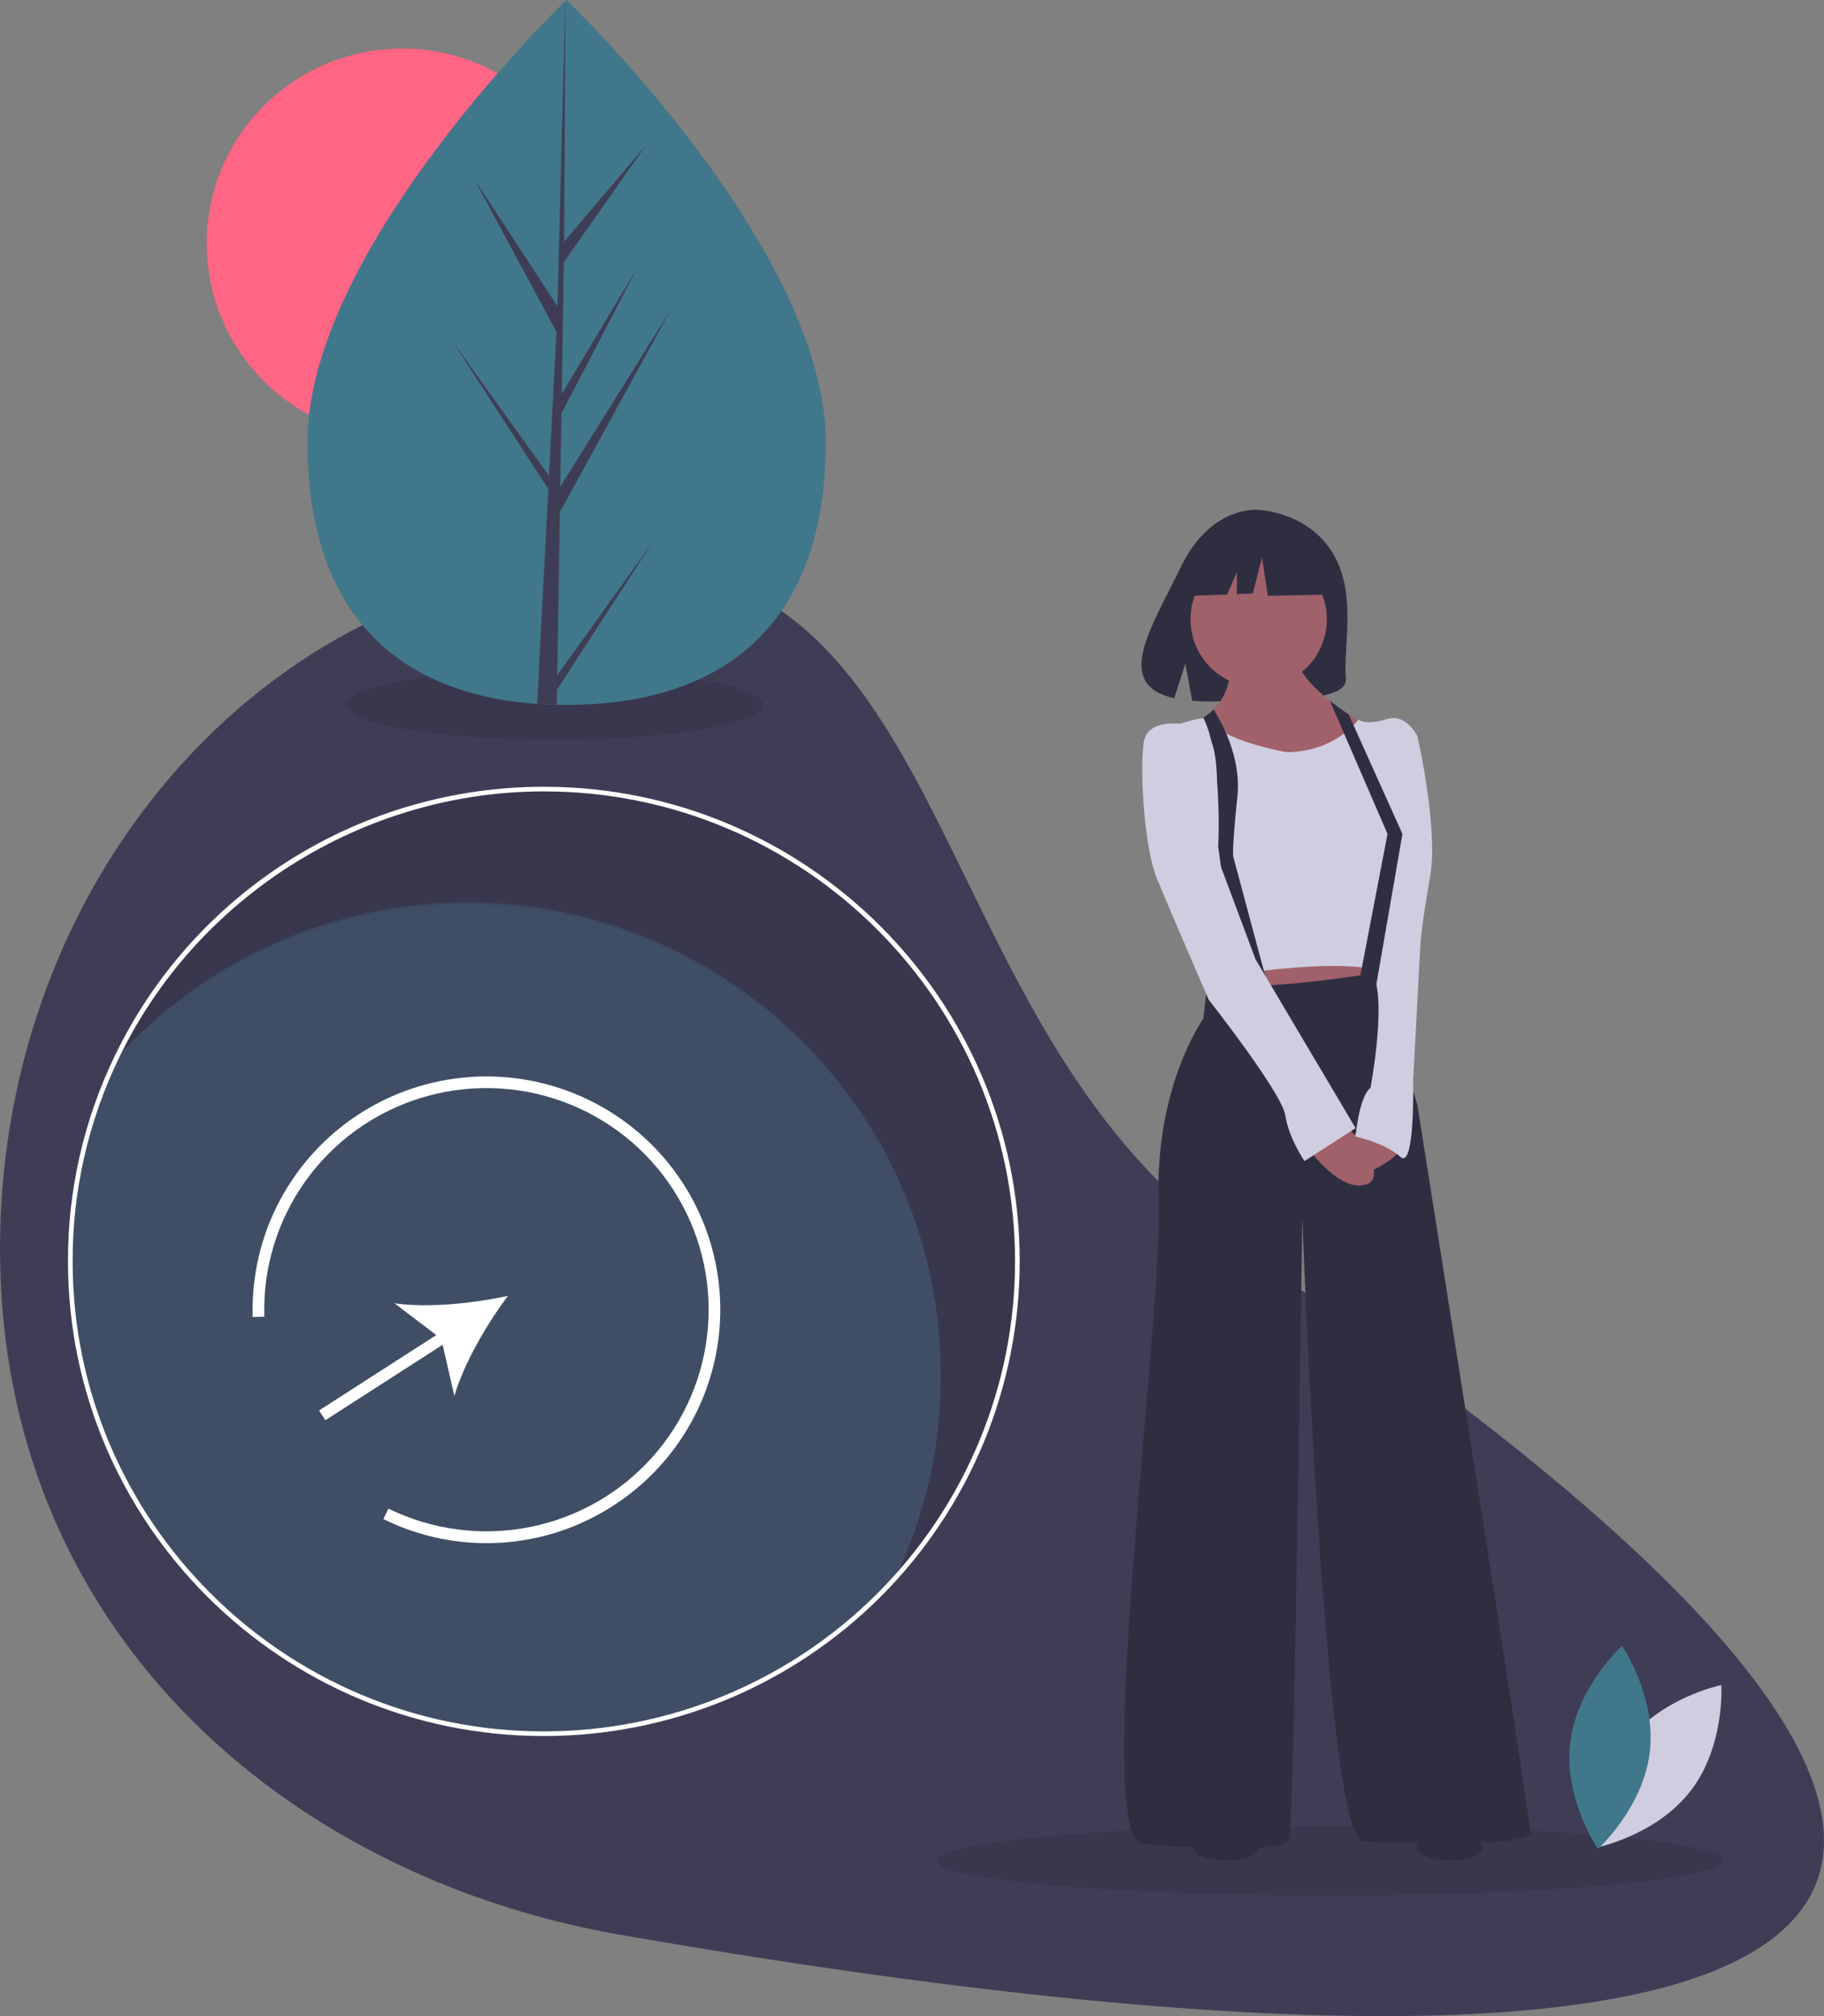 <svg width="285" height="315" viewBox="0 0 285 315" fill="none" xmlns="http://www.w3.org/2000/svg">
<rect x="0" y="0" width="285" height="315" fill="#808080" stroke="none"/>
<g clip-path="url(#clip0_5089_78824)">
<path d="M193.862 195.148C349.259 298.85 298.754 337.491 96.931 302.297C44.197 293.101 0 254.325 0 195.148C0 135.972 43.397 87.999 96.931 87.999C150.464 87.999 144.549 162.24 193.862 195.148Z" fill="#3F3D56"/>
<path opacity="0.1" d="M207.755 296.174C241.659 296.174 269.145 293.722 269.145 290.696C269.145 287.671 241.659 285.218 207.755 285.218C173.851 285.218 146.365 287.671 146.365 290.696C146.365 293.722 173.851 296.174 207.755 296.174Z" fill="black"/>
<path opacity="0.1" d="M86.681 115.601C104.651 115.601 119.219 113.148 119.219 110.123C119.219 107.097 104.651 104.645 86.681 104.645C68.711 104.645 54.143 107.097 54.143 110.123C54.143 113.148 68.711 115.601 86.681 115.601Z" fill="black"/>
<path opacity="0.1" d="M84.976 123.609C71.015 123.606 57.338 127.543 45.525 134.964C33.711 142.384 24.244 152.987 18.216 165.547C25.145 157.912 33.603 151.812 43.043 147.641C52.483 143.471 62.696 141.321 73.021 141.333C113.884 141.333 147.012 174.373 147.012 215.128C147.028 226.154 144.557 237.043 139.78 246.986C152.15 233.423 158.993 215.74 158.966 197.405C158.966 156.649 125.839 123.609 84.976 123.609Z" fill="black"/>
<path opacity="0.3" d="M147.012 214.806C147.028 225.832 144.557 236.72 139.781 246.664C132.852 254.298 124.394 260.398 114.954 264.569C105.514 268.74 95.301 270.889 84.976 270.878C44.113 270.878 10.985 237.837 10.985 197.082C10.969 186.056 13.44 175.168 18.216 165.224C25.145 157.59 33.603 151.49 43.043 147.319C52.484 143.148 62.696 140.999 73.021 141.01C113.884 141.01 147.012 174.051 147.012 214.806Z" fill="#41778A"/>
<path d="M84.976 271.24C43.977 271.24 10.622 237.973 10.622 197.082C10.592 186.001 13.076 175.056 17.889 165.068C23.946 152.446 33.46 141.792 45.331 134.334C57.202 126.877 70.946 122.921 84.976 122.924C125.975 122.924 159.33 156.191 159.33 197.082C159.331 206.821 157.408 216.465 153.672 225.462C149.935 234.46 144.458 242.635 137.554 249.521C130.649 256.408 122.452 261.87 113.431 265.597C104.41 269.323 94.741 271.241 84.976 271.24ZM84.976 123.649C56.805 123.649 30.728 140.03 18.544 165.381C13.779 175.272 11.319 186.109 11.349 197.082C11.349 237.573 44.378 270.515 84.976 270.515C94.645 270.516 104.22 268.617 113.153 264.927C122.086 261.237 130.203 255.828 137.04 249.009C143.877 242.19 149.3 234.094 153 225.185C156.7 216.275 158.604 206.726 158.603 197.082C158.603 156.591 125.574 123.649 84.976 123.649V123.649Z" fill="white"/>
<path d="M254.254 272.178C248.88 279.187 249.494 288.66 249.494 288.66C249.494 288.66 258.822 286.769 264.195 279.759C269.569 272.75 268.955 263.276 268.955 263.276C268.955 263.276 259.627 265.168 254.254 272.178Z" fill="#D0CDE1"/>
<path d="M257.775 273.752C256.732 282.514 249.673 288.882 249.673 288.882C249.673 288.882 244.304 281.043 245.347 272.281C246.39 263.518 253.449 257.15 253.449 257.15C253.449 257.15 258.818 264.989 257.775 273.752Z" fill="#41778A"/>
<path d="M62.832 68.491C79.694 68.491 93.363 54.858 93.363 38.04C93.363 21.223 79.694 7.59 62.832 7.59C45.97 7.59 32.301 21.223 32.301 38.04C32.301 54.858 45.97 68.491 62.832 68.491Z" fill="#FF6584"/>
<path d="M129.026 69.087C129.041 99.503 110.916 110.13 88.554 110.141C88.034 110.141 87.517 110.136 87.003 110.125C85.966 110.103 84.941 110.056 83.926 109.985C63.743 108.569 48.055 97.413 48.041 69.126C48.027 39.852 85.522 2.892 88.334 0.159C88.336 0.159 88.336 0.159 88.338 0.156C88.445 0.052 88.5 0 88.5 0C88.5 0 129.011 38.673 129.026 69.087Z" fill="#41778A"/>
<path d="M87.078 105.489L101.877 84.844L87.041 107.755L87.003 110.124C85.966 110.103 84.941 110.056 83.926 109.985L85.507 79.555L85.494 79.32L85.522 79.275L85.672 76.4L70.776 53.447L85.715 74.246L85.753 74.856L86.947 51.865L74.194 28.145L87.102 47.825L88.334 0.159L88.338 0L88.338 0.156L88.148 37.746L100.823 22.838L88.095 40.983L87.769 61.569L99.607 41.808L87.724 64.595L87.543 76.042L104.722 48.535L87.478 80.035L87.078 105.489Z" fill="#3F3D56"/>
<path d="M208.3 86.513C204.42 79.973 196.742 79.668 196.742 79.668C196.742 79.668 189.26 78.714 184.461 88.675C179.987 97.959 173.813 106.923 183.467 109.096L185.21 103.683L186.29 109.499C187.665 109.598 189.044 109.621 190.421 109.57C200.759 109.237 210.604 109.667 210.287 105.967C209.866 101.048 212.035 92.806 208.3 86.513Z" fill="#2F2E41"/>
<path d="M191.179 147.882L192.178 157.839L215.304 155.35L215.803 147.882H191.179Z" fill="#A0616A"/>
<path d="M188.684 153.358L188.018 159.166C188.018 159.166 180.365 169.786 181.03 188.04C181.696 206.293 170.548 287.437 178.535 288.101C186.521 288.765 200.829 289.761 201.495 287.271C202.16 284.782 203.491 190.363 203.491 190.363C203.491 190.363 206.985 287.389 212.975 287.721C218.964 288.053 239.096 288.717 239.096 286.228C239.096 283.739 221.46 172.607 221.46 172.607L218.632 163.315L215.803 151.865C215.803 151.865 198.167 154.852 193.342 153.69C188.517 152.529 188.684 153.358 188.684 153.358Z" fill="#2F2E41"/>
<path d="M196.67 107.393C202.55 107.393 207.318 102.638 207.318 96.773C207.318 90.908 202.55 86.153 196.67 86.153C190.789 86.153 186.021 90.908 186.021 96.773C186.021 102.638 190.789 107.393 196.67 107.393Z" fill="#A0616A"/>
<path d="M215.304 114.363L213.282 117.297L211.988 119.173L209.813 122.328L198.999 123.158C198.999 123.158 196.372 122.311 193.34 121.075C192.221 120.617 191.044 120.106 189.926 119.563C185.589 117.463 182.108 114.899 186.021 113.201C186.716 112.904 187.384 112.546 188.016 112.133C188.592 111.757 189.128 111.325 189.615 110.842C190.618 109.84 191.36 108.609 191.777 107.256C192.195 105.904 192.275 104.47 192.011 103.079L202.493 101.585C202.188 104.237 204.832 107.129 207.795 109.491C208.769 110.269 209.779 110.988 210.729 111.621C213.219 113.284 215.304 114.363 215.304 114.363Z" fill="#A0616A"/>
<path d="M200.996 117.516C200.996 117.516 190.763 115.773 188.434 112.123C188.434 112.123 178.368 113.367 179.2 118.677C180.032 123.987 188.351 153.027 188.351 153.027C188.351 153.027 209.148 149.044 216.802 152.031L221.46 115.026C221.46 115.026 219.796 111.376 216.635 112.371C213.474 113.367 212.226 112.454 212.226 112.454C212.226 112.454 208.649 117.516 200.996 117.516Z" fill="#D0CDE1"/>
<path d="M210.313 175.76C210.313 175.76 217.467 183.725 213.474 185.053C209.481 186.38 204.656 179.743 204.656 179.743L210.313 175.76Z" fill="#A0616A"/>
<path d="M212.642 176.424C212.642 176.424 206.819 180.406 208.982 183.061C211.145 185.716 218.632 180.738 218.632 179.743C218.632 178.747 212.642 176.424 212.642 176.424Z" fill="#A0616A"/>
<path d="M198.333 154.852L193.508 155.681L190.347 132.284C190.53 128.039 190.389 123.787 189.926 119.563C189.574 116.742 188.985 114.031 188.016 112.132C188.592 111.757 189.128 111.325 189.615 110.841C190.773 112.672 192.886 116.548 193.34 121.075C193.459 122.208 193.46 123.351 193.342 124.485C192.51 132.284 192.677 133.777 192.677 133.777L198.333 154.852Z" fill="#2F2E41"/>
<path d="M187.186 113.533C187.186 113.533 179.367 111.376 178.701 116.022C178.036 120.668 178.867 132.616 180.698 137.096C182.528 141.577 188.85 156.179 188.85 156.179C188.85 156.179 200.33 170.782 200.829 174.267C201.328 177.751 203.824 181.402 203.824 181.402L211.81 176.258L196.171 149.874L189.349 131.62C189.349 131.62 192.178 115.026 187.186 113.533Z" fill="#D0CDE1"/>
<path d="M217.8 114.197L221.46 115.026C221.46 115.026 224.788 129.297 223.457 136.931C222.125 144.564 221.959 147.219 221.959 147.219L220.794 168.957C220.794 168.957 221.127 182.896 218.798 180.739C216.469 178.581 211.81 177.586 211.81 177.586C211.81 177.586 212.309 171.446 214.139 169.952C214.139 169.952 216.302 158.503 214.971 153.524C213.64 148.546 217.8 114.197 217.8 114.197Z" fill="#D0CDE1"/>
<path d="M219.131 130.293L214.888 154.769L212.309 153.69L216.801 130.293L211.988 119.173L207.795 109.491C208.769 110.269 209.779 110.987 210.729 111.621L213.283 117.297L219.131 130.293Z" fill="#2F2E41"/>
<path d="M206.584 85.883L198.999 81.92L188.524 83.541L186.357 93.088L191.752 92.881L193.259 89.374V92.823L195.748 92.728L197.193 87.144L198.096 93.088L206.946 92.908L206.584 85.883Z" fill="#2F2E41"/>
<path d="M191.6 290.696C194.455 290.696 196.769 289.83 196.769 288.763C196.769 287.695 194.455 286.829 191.6 286.829C188.745 286.829 186.43 287.695 186.43 288.763C186.43 289.83 188.745 290.696 191.6 290.696Z" fill="#2F2E41"/>
<path d="M226.495 290.696C229.35 290.696 231.665 289.83 231.665 288.763C231.665 287.695 229.35 286.829 226.495 286.829C223.64 286.829 221.325 287.695 221.325 288.763C221.325 289.83 223.64 290.696 226.495 290.696Z" fill="#2F2E41"/>
<path d="M95.813 235.251C90.525 238.683 84.431 240.68 78.133 241.046C71.834 241.412 65.549 240.134 59.897 237.337L60.697 235.709C67.51 239.047 75.232 240.067 82.68 238.611C90.129 237.156 96.894 233.306 101.941 227.652C106.987 221.997 110.036 214.849 110.622 207.301C111.208 199.753 109.297 192.222 105.183 185.86C101.069 179.499 94.978 174.657 87.843 172.076C80.708 169.495 72.921 169.317 65.674 171.57C58.428 173.823 52.121 178.382 47.72 184.549C43.319 190.717 41.065 198.153 41.304 205.719L39.487 205.775C39.286 199.408 40.761 193.1 43.766 187.48C46.771 181.859 51.2 177.123 56.612 173.741C62.025 170.36 68.231 168.453 74.613 168.21C80.995 167.967 87.329 169.396 92.984 172.356C98.639 175.315 103.418 179.701 106.844 185.077C110.27 190.452 112.223 196.63 112.51 202.993C112.796 209.356 111.405 215.683 108.475 221.343C105.546 227.003 101.18 231.798 95.813 235.251Z" fill="white"/>
<path d="M79.37 202.465C73.995 203.651 66.841 204.375 61.628 203.62L68.172 208.59L49.853 220.374L50.838 221.897L69.157 210.113L70.999 218.11C72.459 213.062 76.07 206.861 79.37 202.465Z" fill="white"/>
</g>
<defs>
<clipPath id="clip0_5089_78824">
<rect width="285" height="315" fill="white"/>
</clipPath>
</defs>
</svg>
